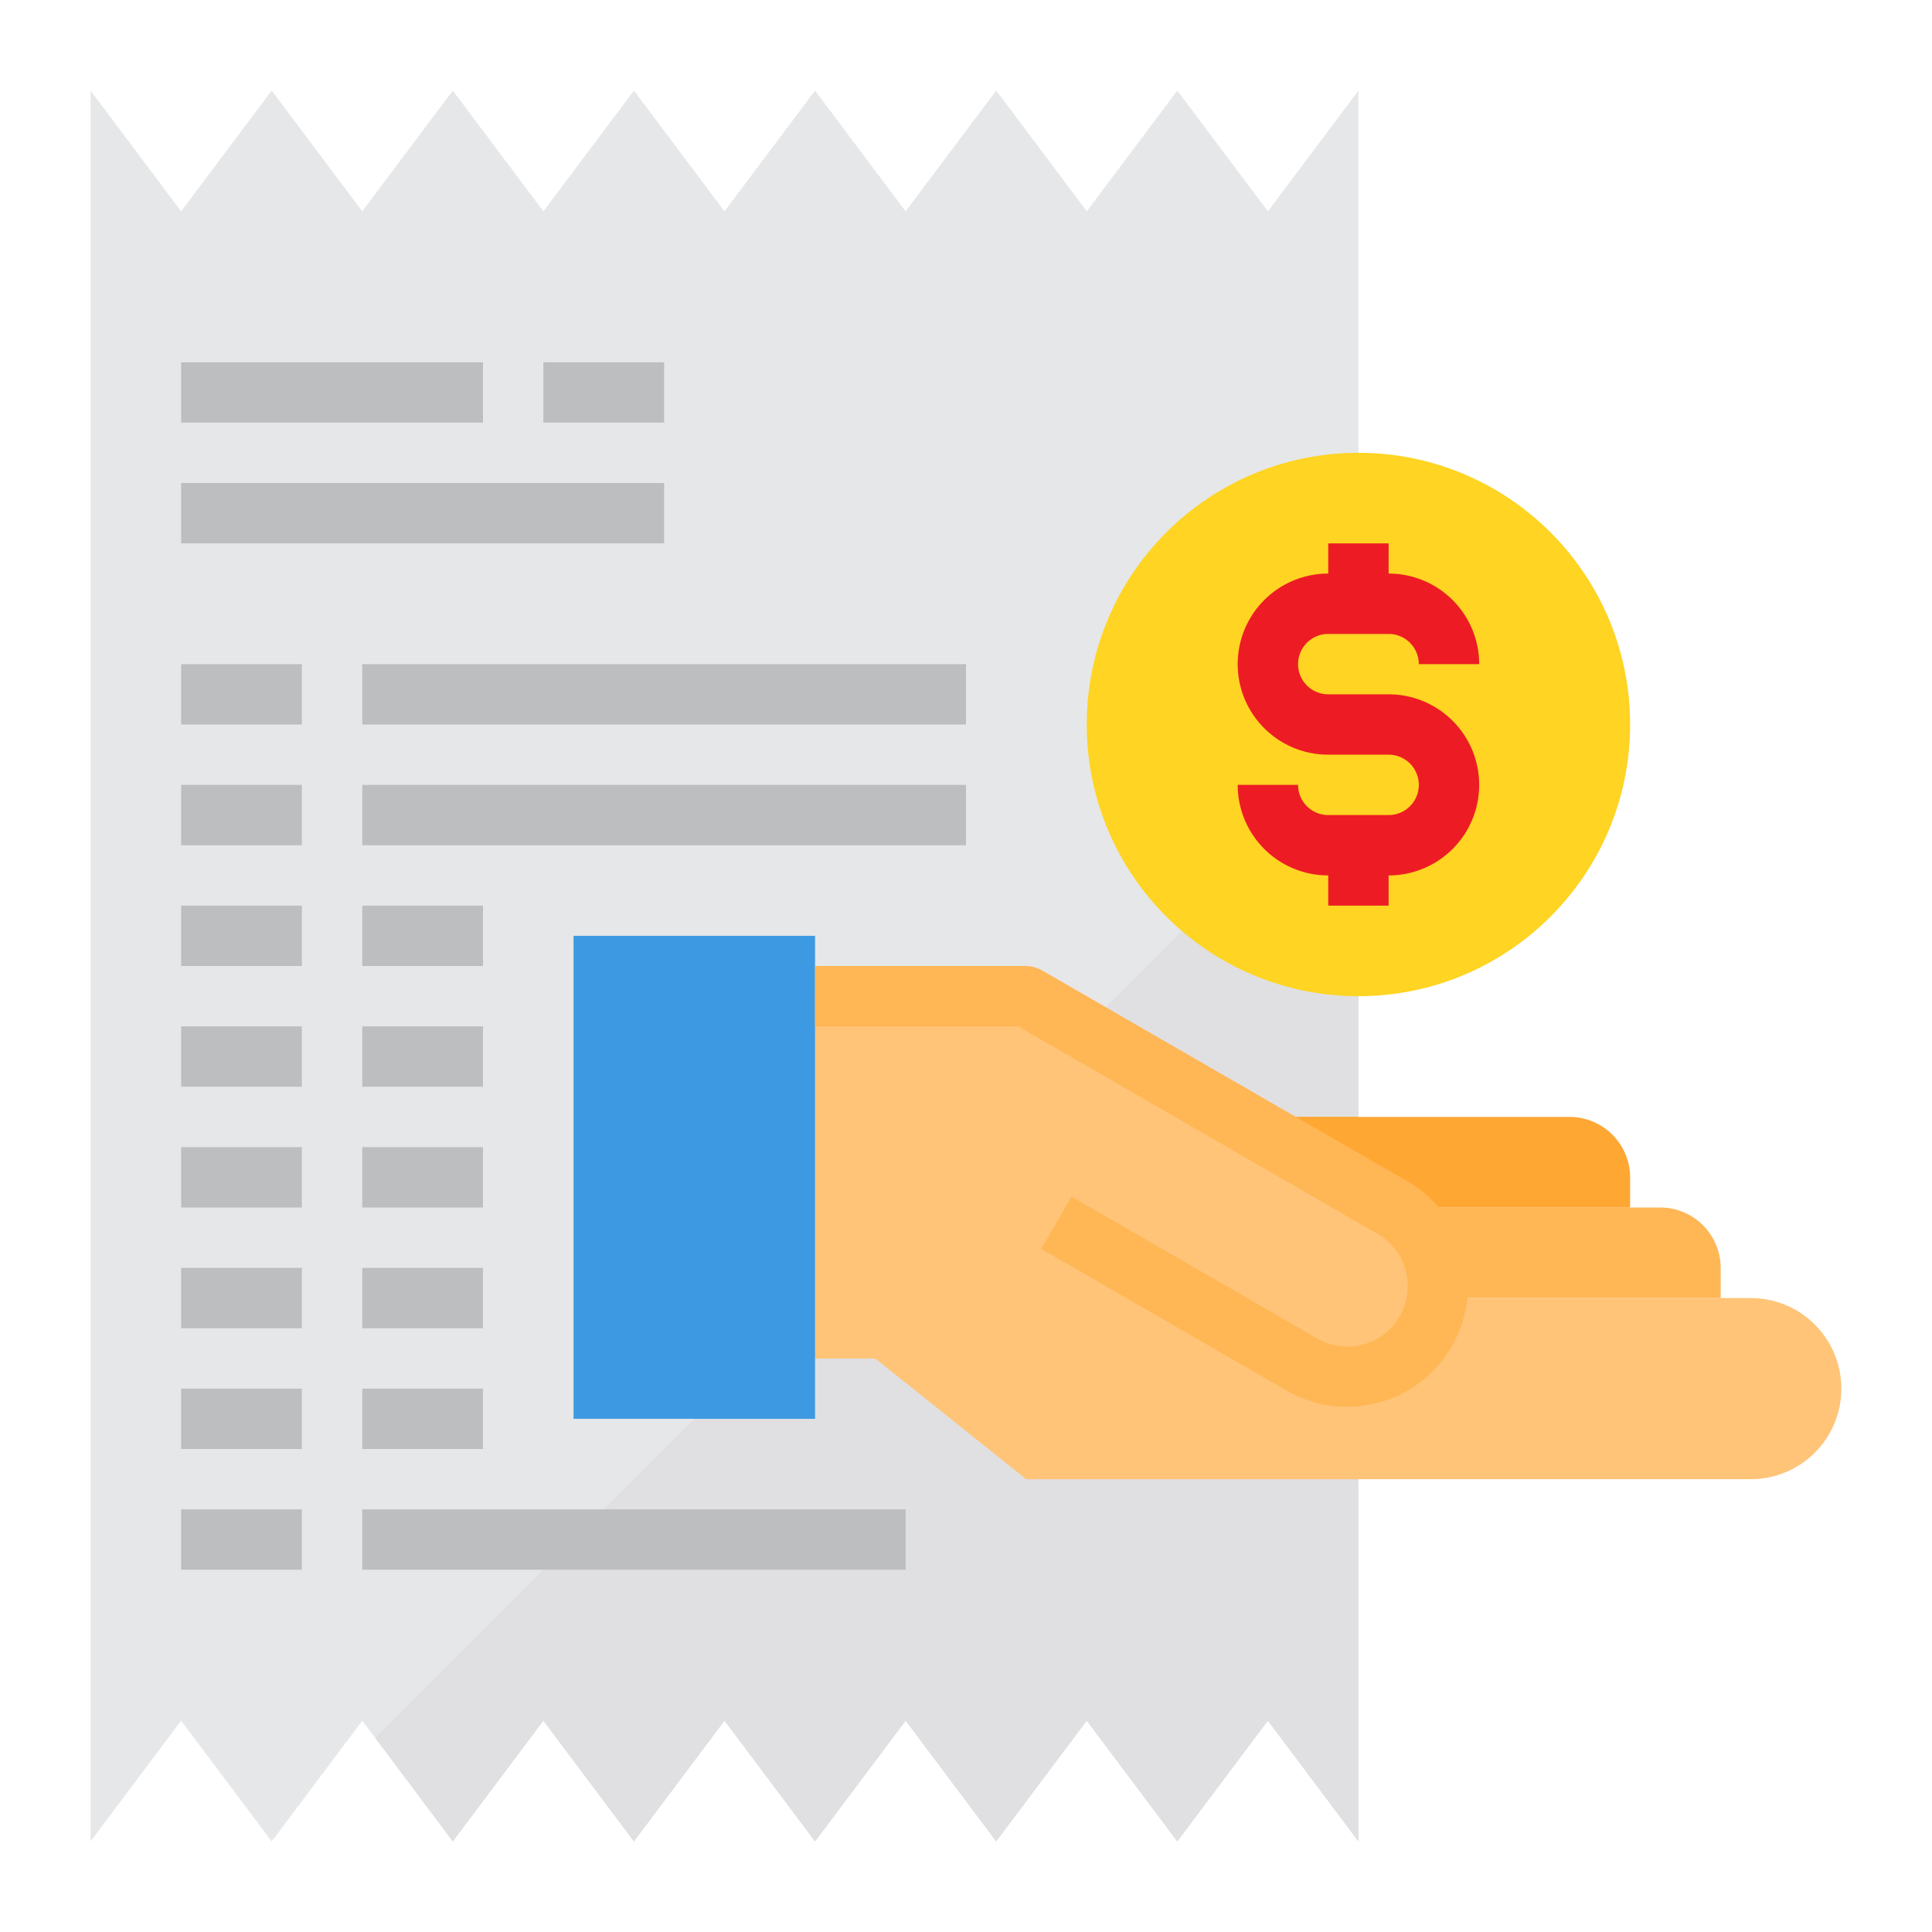 <svg id="Bill-Payment-Purchase-Shopping-Marketing" height="512" viewBox="0 0 64 64" width="512" xmlns="http://www.w3.org/2000/svg"><path d="m45 3v58l-3-4-3 4-3-4-3 4-3-4-3 4-3-4-3 4-3-4-3 4-2.57-3.43-.43-.57-3 4-3-4-3 4v-58l3 4 3-4 3 4 3-4 3 4 3-4 3 4 3-4 3 4 3-4 3 4 3-4 3 4z" fill="#e6e7e8"/><path d="m45 25v36l-3-4-3 4-3-4-3 4-3-4-3 4-3-4-3 4-3-4-3 4-2.57-3.43z" fill="#e0e0e2"/><circle cx="45" cy="24" fill="#ffd422" r="9"/><path d="m55 40a2.006 2.006 0 0 1 2 2v1h-9.4c.01-.13.02-.27.02-.4a2.982 2.982 0 0 0 -1.5-2.6z" fill="#ffb655"/><path d="m45 37v2.35l-4.07-2.35z" fill="#ffa733"/><path d="m45 45.57v3.43h-11l-5-4h-2v-12h6.95.05l6.93 4 4.07 2.35z" fill="#ffc477"/><path d="m52 37h-11.07l4.07 2.35 1.12.65h7.88v-1a2.006 2.006 0 0 0 -2-2z" fill="#ffa733"/><path d="m60.12 43.88a2.993 2.993 0 0 0 -2.12-.88h-10.4c.01-.13.02-.27.02-.4a2.982 2.982 0 0 0 -1.5-2.6l-1.12-.65-4.07-2.35-6.93-4h-7v12h2l5 4h24a3 3 0 0 0 2.12-5.12z" fill="#ffc477"/><path d="m27 45v2h-8v-4-12h8v2z" fill="#3d9ae2"/><path d="m44.617 46.6a3.969 3.969 0 0 1 -1.993-.535l-8.13-4.694 1-1.732 8.13 4.694a2 2 0 1 0 2-3.464l-11.892-6.869h-6.732v-2h6.95a1.189 1.189 0 0 1 .55.134l12.124 7a4 4 0 0 1 -2.007 7.466z" fill="#ffb655"/><path d="m46 23h-2a1 1 0 0 1 0-2h2a1 1 0 0 1 1 1h2a3 3 0 0 0 -3-3v-1h-2v1a3 3 0 0 0 0 6h2a1 1 0 0 1 0 2h-2a1 1 0 0 1 -1-1h-2a3 3 0 0 0 3 3v1h2v-1a3 3 0 0 0 0-6z" fill="#ed1c24"/><g fill="#bcbec0"><path d="m6 30h4v2h-4z"/><path d="m12 30h4v2h-4z"/><path d="m6 34h4v2h-4z"/><path d="m12 34h4v2h-4z"/><path d="m6 22h4v2h-4z"/><path d="m12 22h20v2h-20z"/><path d="m6 26h4v2h-4z"/><path d="m12 26h20v2h-20z"/><path d="m6 38h4v2h-4z"/><path d="m12 38h4v2h-4z"/><path d="m6 42h4v2h-4z"/><path d="m12 42h4v2h-4z"/><path d="m6 46h4v2h-4z"/><path d="m12 46h4v2h-4z"/><path d="m6 50h4v2h-4z"/><path d="m12 50h18v2h-18z"/><path d="m6 12h10v2h-10z"/><path d="m6 16h16v2h-16z"/><path d="m18 12h4v2h-4z"/></g></svg>